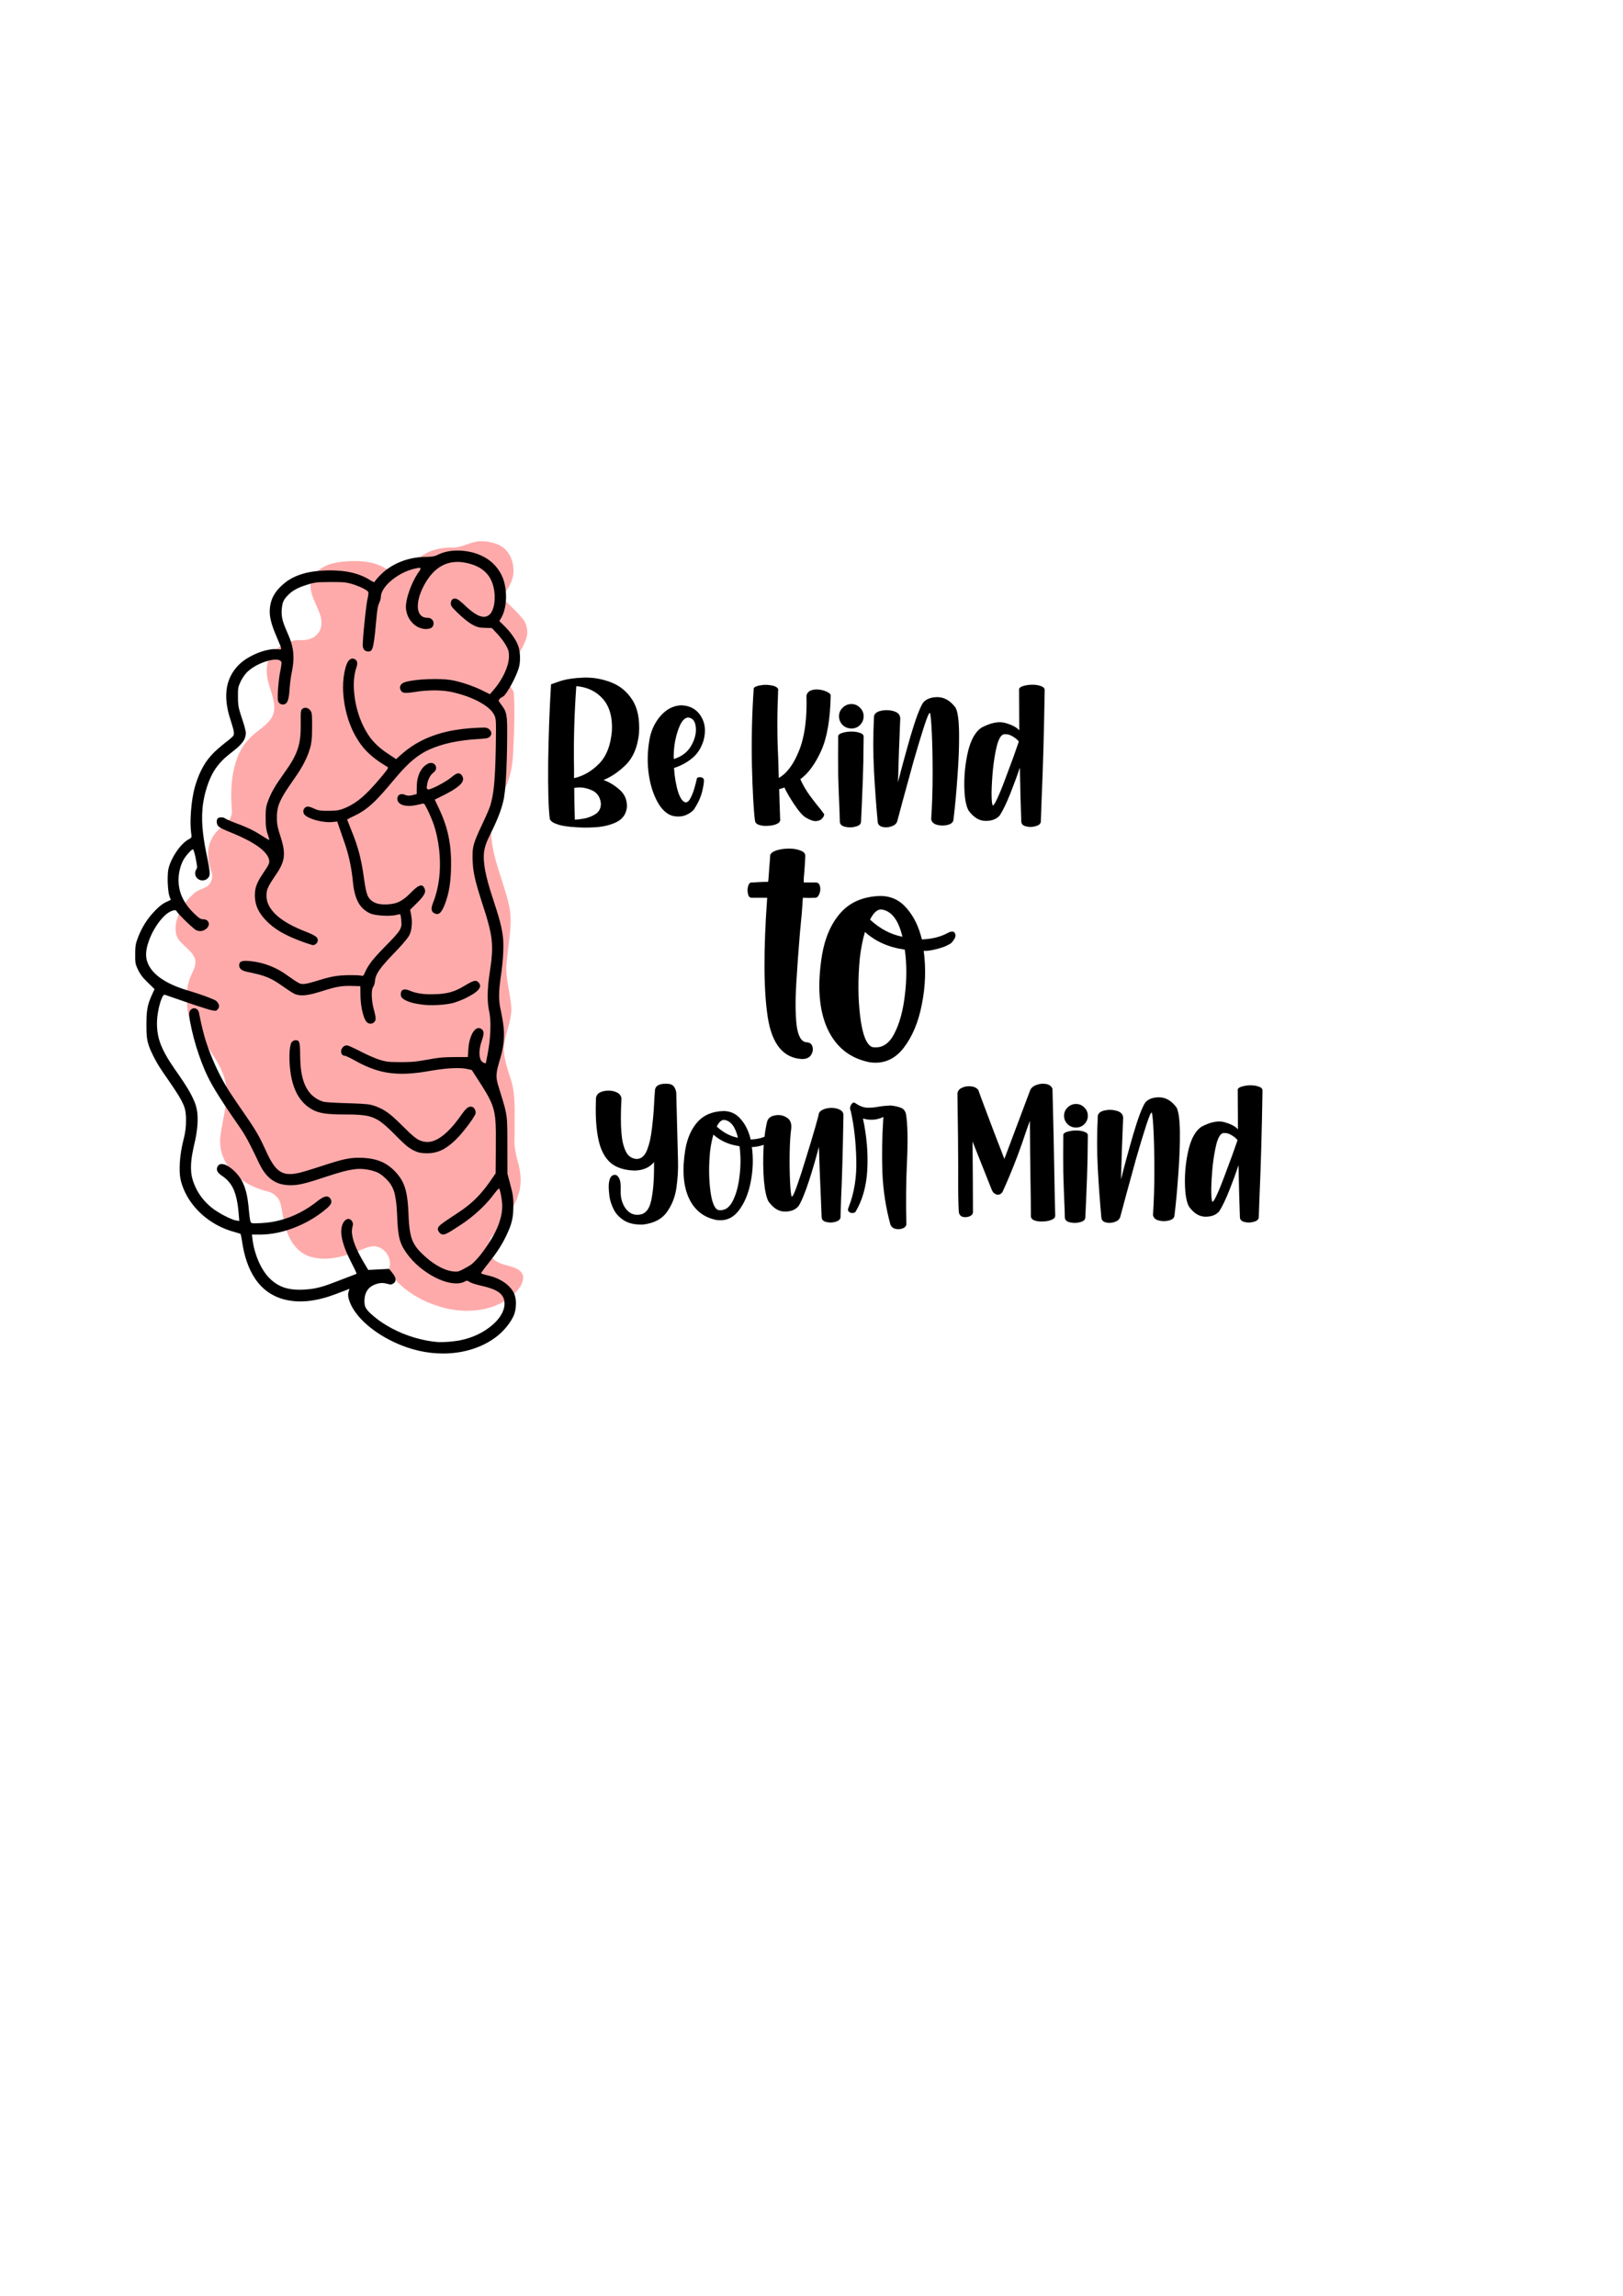 <?xml version="1.0" encoding="UTF-8" standalone="no"?>
<!-- Created with Inkscape (http://www.inkscape.org/) -->

<svg
   width="210mm"
   height="297mm"
   viewBox="0 0 210 297"
   version="1.1"
   id="svg5"
   inkscape:version="1.1.2 (b8e25be8, 2022-02-05)"
   sodipodi:docname="be kind to your mind.svg"
   xmlns:inkscape="http://www.inkscape.org/namespaces/inkscape"
   xmlns:sodipodi="http://sodipodi.sourceforge.net/DTD/sodipodi-0.dtd"
   xmlns="http://www.w3.org/2000/svg"
   xmlns:svg="http://www.w3.org/2000/svg">
  <sodipodi:namedview
     id="namedview7"
     pagecolor="#ffffff"
     bordercolor="#666666"
     borderopacity="1.0"
     inkscape:pageshadow="2"
     inkscape:pageopacity="0.0"
     inkscape:pagecheckerboard="0"
     inkscape:document-units="mm"
     showgrid="false"
     inkscape:zoom="0.51758558"
     inkscape:cx="451.13313"
     inkscape:cy="627.91549"
     inkscape:window-width="1410"
     inkscape:window-height="748"
     inkscape:window-x="0"
     inkscape:window-y="25"
     inkscape:window-maximized="0"
     inkscape:current-layer="layer1" />
  <defs
     id="defs2" />
  <g
     inkscape:label="Layer 1"
     inkscape:groupmode="layer"
     id="layer1">
    <path
       id="path1213"
       style="fill:#ffaaaa;stroke-width:0.112"
       d="m 61.941,70.021 c -1.255,0.136 -2.38,0.95 -3.678,0.805 -0.771,0.018 -1.45,0.115 -2.226,0.366 -1.24,0.371 -2.228,1.261 -3.012,2.259 -0.677,0.846 -1.933,0.764 -2.801,0.283 -0.716,-0.45 -1.494,-0.808 -2.331,-0.966 -0.432,-0.091 -0.997,-0.16 -1.461,-0.177 -1.205,-0.026 -2.414,0.025 -3.592,0.352 -1.179,0.355 -2.418,1.176 -2.653,2.466 -0.135,1.189 0.477,2.214 0.891,3.275 0.488,0.968 0.818,2.248 0.11,3.197 -0.596,0.84 -1.722,1.024 -2.679,0.91 -1.287,0.14 -2.527,0.807 -3.354,1.798 -0.895,1.254 -0.731,2.926 -0.25,4.307 0.349,1.187 0.931,2.59 0.319,3.813 -0.66,1.224 -2.018,1.797 -2.923,2.804 -0.994,0.977 -1.617,2.265 -1.938,3.609 -0.518,1.914 -0.508,3.88 -0.351,5.842 -0.026,0.948 -0.698,1.748 -1.504,2.178 -0.594,0.458 -1.048,1.118 -1.293,1.762 -0.509,1.236 -0.291,2.616 0.125,3.843 0.298,0.7 0.031,1.551 -0.61,1.957 -0.498,0.311 -1.108,0.413 -1.556,0.818 -1.097,0.883 -1.896,2.135 -2.302,3.479 -0.265,0.959 -0.262,2.135 0.513,2.867 0.642,0.722 1.573,1.278 1.865,2.247 0.209,1.043 -0.599,1.903 -0.823,2.871 -0.341,1.066 -0.252,2.202 -0.202,3.302 0.063,0.91 0.438,1.751 0.907,2.519 1.323,2.372 3.359,4.399 4.028,7.098 0.538,2.444 -0.423,4.854 -0.661,7.269 -0.121,1.32 0.257,2.661 1.048,3.725 1.189,1.709 3.154,2.786 5.114,3.24 0.816,0.22 1.53,0.865 1.667,1.724 0.295,1.196 0.366,2.449 0.847,3.598 0.529,1.447 1.624,2.813 3.188,3.168 2.056,0.554 4.194,-0.098 6.092,-0.84 0.858,-0.339 1.862,-0.855 2.76,-0.348 0.961,0.474 1.501,1.692 1.125,2.706 0.172,0.75 0.769,1.312 1.26,1.871 1.69,1.642 3.894,2.695 6.166,3.252 3.041,0.687 6.516,0.264 8.828,-1.932 0.584,-0.596 1.163,-1.382 1.097,-2.255 -0.234,-0.919 -1.289,-1.159 -2.083,-1.383 -0.957,-0.218 -2.054,-0.68 -2.33,-1.723 -0.265,-0.812 0.035,-1.699 0.612,-2.298 1.183,-1.639 2.57,-3.187 3.191,-5.159 0.461,-1.371 0.32,-2.854 -0.077,-4.221 -0.288,-1.077 -0.534,-2.188 -0.416,-3.309 -0.059,-2.249 0.175,-4.536 -0.314,-6.752 -0.492,-1.788 -1.364,-3.606 -0.973,-5.504 0.304,-1.637 1.078,-3.236 0.807,-4.936 -0.214,-1.845 -0.793,-3.681 -0.522,-5.554 0.203,-2.489 0.86,-5.029 0.186,-7.503 -0.759,-3.159 -2.288,-6.221 -2.228,-9.549 0.077,-2.133 1.342,-3.938 2.094,-5.866 0.572,-1.439 0.744,-2.99 0.778,-4.527 0.128,-2.414 0.222,-4.844 0.058,-7.255 -0.321,-0.756 -1.089,-1.367 -0.997,-2.265 -0.044,-0.979 0.669,-1.775 1.401,-2.322 0.505,-0.73 0.923,-1.533 1.222,-2.368 0.281,-0.928 0.086,-1.992 -0.605,-2.694 -0.771,-0.972 -1.748,-1.751 -2.591,-2.656 0.756,-0.94 1.485,-1.959 1.532,-3.217 0.063,-1.28 -0.44,-2.657 -1.568,-3.351 -0.878,-0.51 -1.918,-0.693 -2.925,-0.648 z"
       inkscape:export-filename="/Users/ksergi/Desktop/be kind to your mind.png"
       inkscape:export-xdpi="300"
       inkscape:export-ydpi="300" />
    <path
       style="fill:#000000;stroke-width:0.112"
       d="m 55.804,175.015 c -2.137,-0.235 -4.205,-0.97 -6.065,-2.037 -1.251,-0.73 -2.428,-1.617 -3.371,-2.724 -0.556,-0.679 -1.05,-1.442 -1.263,-2.302 -0.08,-0.331 -0.091,-0.69 0.052,-1.006 0.041,-0.099 0.09,-0.269 -0.073,-0.159 -1.04,0.388 -2.066,0.825 -3.14,1.116 -1.522,0.43 -3.141,0.612 -4.705,0.307 -1.303,-0.242 -2.54,-0.873 -3.458,-1.836 -1.149,-1.189 -1.81,-2.762 -2.188,-4.351 -0.199,-0.776 -0.268,-1.578 -0.443,-2.359 -0.141,-0.124 -0.374,-0.137 -0.552,-0.209 -1.009,-0.263 -1.99,-0.647 -2.885,-1.185 -1.89,-1.121 -3.443,-2.874 -4.149,-4.972 -0.204,-0.567 -0.302,-1.166 -0.315,-1.768 -0.04,-1.44 0.182,-2.875 0.538,-4.267 0.182,-0.74 0.294,-1.499 0.283,-2.262 0.011,-0.69 -0.036,-1.398 -0.314,-2.039 -0.383,-0.902 -0.948,-1.71 -1.486,-2.524 -0.7,-1.056 -1.479,-2.063 -2.089,-3.177 -0.438,-0.801 -0.853,-1.629 -1.078,-2.518 -0.18,-0.805 -0.151,-1.637 -0.155,-2.456 0.005,-0.946 0.053,-1.913 0.39,-2.808 0.187,-0.521 0.433,-1.019 0.658,-1.524 -0.481,-0.477 -0.984,-0.933 -1.438,-1.437 -0.433,-0.481 -0.739,-1.064 -0.957,-1.67 -0.15,-0.502 -0.097,-1.034 -0.106,-1.55 -3.13e-4,-0.555 0.025,-1.123 0.225,-1.647 0.441,-1.293 1.12,-2.511 2.042,-3.522 0.536,-0.579 1.106,-1.17 1.844,-1.486 0.164,-0.077 0.327,-0.154 0.491,-0.231 -0.116,-0.314 -0.248,-0.625 -0.285,-0.962 -0.119,-0.849 -0.149,-1.712 -0.087,-2.567 0.066,-0.78 0.395,-1.511 0.773,-2.187 0.436,-0.742 0.964,-1.454 1.666,-1.964 0.18,-0.144 0.42,-0.203 0.575,-0.377 0.104,-0.217 -0.009,-0.462 -0.017,-0.689 -0.127,-1.196 -0.06,-2.403 0.072,-3.595 0.121,-1.038 0.317,-2.073 0.675,-3.058 0.39,-1.143 0.946,-2.243 1.745,-3.156 0.63,-0.737 1.388,-1.349 2.15,-1.942 0.269,-0.226 0.559,-0.434 0.798,-0.693 0.19,-0.275 0.08,-0.626 0.016,-0.924 -0.218,-0.849 -0.554,-1.665 -0.718,-2.529 -0.266,-1.275 -0.291,-2.642 0.19,-3.87 0.449,-1.159 1.315,-2.138 2.383,-2.767 0.922,-0.553 1.941,-0.962 3.007,-1.123 0.38,-0.058 0.767,-0.051 1.147,0.007 0.29,0.049 0.164,-0.307 0.098,-0.457 -0.465,-1.171 -1.052,-2.309 -1.296,-3.555 -0.186,-0.928 -0.076,-1.917 0.322,-2.777 0.349,-0.714 0.909,-1.303 1.515,-1.806 1.069,-0.868 2.417,-1.306 3.765,-1.491 1.189,-0.158 2.397,-0.186 3.592,-0.072 1.296,0.129 2.592,0.477 3.698,1.184 0.178,0.097 0.349,0.22 0.543,0.279 0.357,-0.528 0.817,-0.98 1.294,-1.4 1.466,-1.212 3.366,-1.849 5.26,-1.874 0.572,-0.019 1.183,0.007 1.696,-0.291 1.05,-0.513 2.258,-0.614 3.407,-0.486 1.42,0.164 2.839,0.718 3.848,1.757 0.699,0.712 1.191,1.625 1.388,2.604 0.231,1.112 0.224,2.283 -0.078,3.381 -0.116,0.438 -0.32,0.845 -0.567,1.222 -0.049,0.062 -0.086,0.123 0.002,0.168 0.499,0.487 1.009,0.968 1.429,1.528 0.433,0.575 0.847,1.19 1.035,1.893 0.174,0.745 0.198,1.528 0.064,2.281 -0.16,0.714 -0.484,1.377 -0.804,2.031 -0.327,0.625 -0.661,1.257 -1.111,1.803 -0.111,0.173 -0.316,0.213 -0.47,0.33 -0.138,0.114 -0.376,0.284 -0.245,0.486 0.269,0.426 0.639,0.794 0.812,1.276 0.23,0.635 0.22,1.323 0.24,1.989 0.01,1.855 -0.024,3.709 -0.099,5.562 -0.06,1.221 -0.117,2.446 -0.315,3.654 -0.259,1.342 -0.783,2.616 -1.36,3.849 -0.46,0.981 -1.036,1.942 -1.203,3.029 -0.114,0.822 -0.016,1.658 0.125,2.471 0.424,2.256 1.315,4.384 1.91,6.595 0.26,0.987 0.451,2.001 0.447,3.025 0.014,1.51 -0.153,3.014 -0.384,4.504 -0.17,1.301 -0.276,2.646 0.042,3.934 0.156,0.785 0.31,1.573 0.39,2.37 0.127,1.377 -0.086,2.767 -0.5,4.08 -0.196,0.709 -0.442,1.424 -0.433,2.169 0.023,0.714 0.302,1.385 0.497,2.063 0.362,1.2 0.791,2.399 0.859,3.662 0.069,1.177 0.038,2.356 0.049,3.535 0.003,1.103 0.005,2.206 0.008,3.309 0.209,0.807 0.441,1.609 0.623,2.423 0.177,0.808 0.153,1.642 0.124,2.463 -0.032,0.795 -0.217,1.58 -0.528,2.312 -0.487,1.189 -1.122,2.315 -1.883,3.349 -0.547,0.771 -1.177,1.479 -1.712,2.257 -0.093,0.179 0.264,0.176 0.379,0.243 0.522,0.137 1.056,0.245 1.553,0.462 0.923,0.383 1.802,1.004 2.268,1.91 0.288,0.59 0.314,1.271 0.249,1.915 -0.058,0.583 -0.267,1.143 -0.58,1.637 -0.63,1.014 -1.485,1.889 -2.492,2.531 -1.868,1.221 -4.121,1.769 -6.339,1.765 -0.505,-3e-5 -1.012,-0.028 -1.513,-0.081 z m 3.698,-1.619 c 1.555,-0.3 3.051,-0.978 4.249,-2.021 0.661,-0.589 1.256,-1.316 1.469,-2.193 0.136,-0.577 0.069,-1.246 -0.343,-1.7 -0.463,-0.509 -1.138,-0.745 -1.778,-0.941 -0.758,-0.221 -1.555,-0.327 -2.278,-0.66 -0.167,-0.111 -0.367,-0.283 -0.574,-0.148 -0.433,0.248 -0.943,0.324 -1.436,0.29 -1.072,-0.078 -2.086,-0.51 -3.009,-1.039 -1.416,-0.834 -2.68,-1.972 -3.535,-3.385 -0.397,-0.635 -0.619,-1.363 -0.714,-2.102 -0.23,-1.655 -0.098,-3.349 -0.467,-4.987 -0.149,-0.676 -0.466,-1.32 -0.952,-1.818 -0.463,-0.477 -0.978,-0.944 -1.626,-1.145 -0.846,-0.275 -1.749,-0.406 -2.635,-0.286 -1.177,0.153 -2.31,0.527 -3.437,0.887 -1.166,0.379 -2.326,0.792 -3.528,1.047 -0.835,0.169 -1.712,0.19 -2.543,-0.014 -0.853,-0.21 -1.591,-0.763 -2.108,-1.464 -0.57,-0.743 -0.902,-1.626 -1.32,-2.456 -0.586,-1.213 -1.196,-2.422 -1.978,-3.522 -1.203,-1.753 -2.43,-3.494 -3.486,-5.341 -0.719,-1.252 -1.281,-2.587 -1.743,-3.953 -0.5,-1.424 -0.877,-2.89 -1.155,-4.373 -0.051,-0.351 -0.141,-0.709 -0.087,-1.065 0.051,-0.344 0.394,-0.636 0.748,-0.56 0.308,0.055 0.492,0.363 0.527,0.654 0.273,1.355 0.563,2.712 1.016,4.02 0.63,1.829 1.433,3.6 2.399,5.276 0.521,0.885 1.112,1.727 1.686,2.578 1.073,1.576 2.226,3.114 3.048,4.844 0.521,1.048 0.92,2.176 1.655,3.102 0.378,0.483 0.92,0.862 1.539,0.936 0.786,0.097 1.569,-0.105 2.317,-0.325 1.391,-0.402 2.754,-0.893 4.144,-1.296 0.947,-0.277 1.927,-0.486 2.919,-0.461 1.146,0.007 2.33,0.168 3.338,0.748 0.799,0.458 1.472,1.124 1.989,1.883 0.633,0.946 0.84,2.093 0.948,3.206 0.145,1.418 0.059,2.865 0.407,4.258 0.179,0.74 0.577,1.414 1.1,1.963 0.879,0.926 1.893,1.75 3.063,2.277 0.569,0.253 1.19,0.416 1.817,0.39 0.397,-0.058 0.735,-0.293 1.085,-0.474 0.344,-0.193 0.705,-0.369 0.988,-0.651 0.735,-0.694 1.336,-1.515 1.898,-2.352 0.642,-0.981 1.234,-2.013 1.565,-3.145 0.252,-0.792 0.361,-1.635 0.261,-2.462 -0.066,-0.535 -0.16,-1.07 -0.31,-1.588 -0.088,-0.201 -0.278,0.145 -0.373,0.212 -0.358,0.421 -0.664,0.883 -1.037,1.291 -1.148,1.307 -2.499,2.43 -3.969,3.357 -0.52,0.328 -1.025,0.689 -1.588,0.942 -0.21,0.099 -0.474,0.113 -0.661,-0.042 -0.235,-0.171 -0.444,-0.495 -0.31,-0.789 0.177,-0.306 0.491,-0.496 0.766,-0.705 1.062,-0.751 2.2,-1.396 3.204,-2.229 1.045,-0.842 1.922,-1.872 2.693,-2.965 0.261,-0.368 0.514,-0.741 0.771,-1.111 0.01,-1.769 0.035,-3.537 0.028,-5.306 -0.017,-1.224 -0.051,-2.484 -0.51,-3.636 -0.43,-1.084 -1.09,-2.055 -1.71,-3.036 -0.299,-0.464 -0.599,-0.927 -0.899,-1.39 -0.466,-0.1 -0.929,-0.224 -1.409,-0.233 -1.281,-0.05 -2.56,0.108 -3.822,0.319 -1.921,0.349 -3.905,0.579 -5.844,0.231 -1.467,-0.254 -2.848,-0.859 -4.134,-1.594 -0.389,-0.203 -0.774,-0.425 -1.191,-0.564 -0.214,0.013 -0.422,-0.129 -0.471,-0.341 -0.151,-0.446 0.199,-0.97 0.668,-1.002 0.238,0.015 0.452,0.142 0.672,0.227 0.798,0.351 1.551,0.796 2.353,1.139 0.886,0.392 1.815,0.755 2.795,0.782 0.838,0.025 1.677,0.03 2.515,-0.012 1.421,-0.071 2.795,-0.497 4.215,-0.58 0.981,-0.06 1.965,-0.036 2.947,-0.047 0.064,-0.008 0.157,0.015 0.203,-0.012 0.053,-0.779 0.056,-1.571 0.288,-2.325 0.143,-0.46 0.331,-0.942 0.713,-1.258 0.21,-0.185 0.543,-0.207 0.761,-0.023 0.24,0.152 0.301,0.459 0.252,0.722 -0.081,0.539 -0.339,1.032 -0.428,1.571 -0.099,0.539 -0.15,1.118 0.056,1.639 0.087,0.232 0.287,0.403 0.523,0.468 0.248,0.143 0.171,-0.267 0.241,-0.4 0.197,-0.973 0.376,-1.952 0.451,-2.944 0.08,-1.063 0.115,-2.141 -0.068,-3.195 -0.292,-1.232 -0.256,-2.513 -0.142,-3.765 0.111,-1.179 0.358,-2.342 0.442,-3.524 0.095,-1.097 0.032,-2.208 -0.205,-3.285 -0.386,-1.786 -1.042,-3.496 -1.551,-5.248 -0.347,-1.163 -0.65,-2.35 -0.703,-3.568 -0.047,-0.836 -0.071,-1.696 0.187,-2.504 0.342,-1.089 0.888,-2.096 1.353,-3.135 0.254,-0.574 0.53,-1.141 0.727,-1.737 0.435,-1.439 0.533,-2.949 0.617,-4.442 0.089,-1.903 0.118,-3.808 0.123,-5.712 -0.015,-0.541 0.026,-1.117 -0.241,-1.609 -0.354,-0.644 -0.966,-1.092 -1.58,-1.469 -1.23,-0.728 -2.604,-1.18 -3.995,-1.486 -1.122,-0.217 -2.274,-0.223 -3.41,-0.142 -0.813,0.049 -1.61,0.255 -2.425,0.274 -0.233,0.005 -0.502,-0.047 -0.625,-0.268 -0.183,-0.247 -0.194,-0.62 0.033,-0.844 0.252,-0.271 0.641,-0.325 0.983,-0.407 1.114,-0.211 2.251,-0.268 3.383,-0.275 0.945,0.004 1.9,0.045 2.817,0.292 1.273,0.316 2.508,0.78 3.675,1.379 0.199,0.098 0.398,0.197 0.597,0.295 0.465,-0.528 0.931,-1.058 1.302,-1.659 0.539,-0.86 0.992,-1.802 1.139,-2.815 0.055,-0.502 0.056,-1.037 -0.18,-1.497 -0.305,-0.659 -0.76,-1.235 -1.24,-1.774 -0.256,-0.272 -0.513,-0.543 -0.769,-0.815 -0.512,-0.022 -1.026,-0.011 -1.535,-0.07 -0.472,-0.07 -0.898,-0.31 -1.294,-0.563 -0.794,-0.546 -1.501,-1.207 -2.163,-1.904 -0.178,-0.193 -0.355,-0.432 -0.313,-0.71 0.015,-0.22 0.11,-0.461 0.338,-0.537 0.289,-0.118 0.574,0.085 0.797,0.25 0.536,0.421 0.99,0.938 1.538,1.346 0.454,0.34 0.955,0.688 1.538,0.732 0.442,0.034 0.862,-0.24 1.062,-0.626 0.354,-0.652 0.42,-1.418 0.397,-2.148 -0.046,-1.02 -0.337,-2.077 -1.04,-2.844 -0.702,-0.781 -1.724,-1.18 -2.734,-1.376 -1.001,-0.205 -2.082,-0.126 -2.994,0.36 -1.043,0.543 -1.798,1.502 -2.346,2.521 -0.444,0.834 -0.805,1.745 -0.829,2.701 -0.007,0.489 0.111,1.047 0.536,1.344 0.239,0.174 0.542,0.201 0.828,0.205 0.337,0.022 0.65,0.291 0.667,0.639 0.039,0.287 -0.102,0.604 -0.386,0.706 -0.437,0.161 -0.931,0.115 -1.363,-0.039 -1.161,-0.436 -1.9,-1.704 -1.816,-2.925 0.073,-0.895 0.369,-1.756 0.709,-2.581 0.282,-0.67 0.63,-1.313 1.056,-1.901 0.138,-0.134 0.188,-0.444 -0.096,-0.368 -1.254,0.184 -2.44,0.739 -3.429,1.526 -0.575,0.47 -1.122,1.024 -1.392,1.729 -0.095,0.224 -0.086,0.468 -0.117,0.704 -0.043,0.278 -0.173,0.529 -0.276,0.787 -0.209,0.701 -0.236,1.439 -0.311,2.163 -0.101,1.017 -0.173,2.039 -0.36,3.045 -0.067,0.275 -0.112,0.595 -0.341,0.788 -0.203,0.13 -0.48,0.094 -0.687,-0.007 -0.32,-0.179 -0.366,-0.584 -0.347,-0.915 0.06,-1.271 0.198,-2.537 0.336,-3.802 0.093,-0.781 0.174,-1.565 0.348,-2.333 0.024,-0.2 0.099,-0.427 -0.006,-0.615 -0.282,-0.279 -0.659,-0.432 -1.013,-0.598 -0.791,-0.335 -1.628,-0.606 -2.494,-0.623 -0.874,-0.026 -1.75,-0.018 -2.624,0.006 -0.57,0.01 -1.133,0.124 -1.673,0.303 -0.897,0.272 -1.801,0.634 -2.478,1.304 -0.38,0.351 -0.704,0.79 -0.799,1.308 -0.141,0.731 -0.134,1.5 0.101,2.212 0.323,1.056 0.909,2.015 1.157,3.096 0.283,1.114 0.196,2.282 -0.028,3.397 -0.189,0.855 -0.258,1.73 -0.325,2.601 -0.052,0.437 -0.077,0.897 -0.291,1.291 -0.165,0.31 -0.597,0.413 -0.887,0.219 -0.224,-0.128 -0.332,-0.388 -0.321,-0.638 -0.019,-0.884 0.069,-1.768 0.173,-2.645 0.067,-0.656 0.256,-1.293 0.313,-1.95 0.032,-0.244 -0.193,-0.416 -0.412,-0.451 -0.535,-0.095 -1.078,0.046 -1.59,0.198 -0.874,0.286 -1.72,0.713 -2.399,1.341 -0.497,0.501 -0.861,1.125 -1.109,1.783 -0.172,0.503 -0.116,1.044 -0.125,1.567 -0.004,0.583 0.038,1.172 0.216,1.731 0.244,0.849 0.576,1.673 0.764,2.538 0.125,0.562 -0.089,1.151 -0.453,1.58 -0.541,0.671 -1.268,1.147 -1.923,1.696 -0.879,0.732 -1.62,1.64 -2.099,2.682 -0.491,1.07 -0.822,2.214 -1.003,3.377 -0.317,2.065 -0.057,4.167 0.342,6.201 0.17,0.88 0.381,1.755 0.483,2.647 0.031,0.303 0.036,0.658 -0.207,0.883 -0.326,0.38 -0.947,0.408 -1.325,0.092 -0.366,-0.275 -0.431,-0.83 -0.193,-1.207 0.176,-0.195 0.088,-0.474 0.064,-0.707 -0.107,-0.59 -0.199,-1.189 -0.401,-1.756 -0.062,-0.278 -0.305,-0.009 -0.415,0.091 -0.374,0.376 -0.728,0.787 -0.97,1.262 -0.696,1.446 -0.776,3.201 -0.11,4.673 0.465,1.044 1.246,1.914 2.115,2.642 0.19,0.165 0.434,0.268 0.688,0.249 0.314,0.004 0.639,0.235 0.657,0.565 0.025,0.393 -0.305,0.7 -0.635,0.853 -0.408,0.195 -0.923,0.12 -1.254,-0.188 -0.681,-0.564 -1.316,-1.184 -1.921,-1.829 -0.152,-0.158 -0.281,-0.336 -0.41,-0.512 -0.164,-0.147 -0.397,-0.013 -0.577,0.029 -0.619,0.247 -1.092,0.746 -1.506,1.252 -0.727,0.925 -1.286,1.987 -1.615,3.117 -0.199,0.702 -0.295,1.465 -0.057,2.17 0.306,0.961 1.056,1.702 1.874,2.254 1.166,0.784 2.507,1.253 3.848,1.638 0.984,0.311 1.969,0.631 2.915,1.047 0.235,0.089 0.433,0.257 0.55,0.48 0.113,0.191 0.174,0.444 0.027,0.635 -0.093,0.176 -0.249,0.354 -0.47,0.318 -0.419,-0.019 -0.813,-0.181 -1.213,-0.293 -1.764,-0.549 -3.5,-1.18 -5.249,-1.773 -0.218,0.004 -0.295,0.268 -0.384,0.432 -0.317,0.755 -0.476,1.568 -0.579,2.377 -0.145,1.271 -0.001,2.585 0.495,3.769 0.596,1.436 1.514,2.704 2.399,3.972 0.715,1.049 1.422,2.117 1.908,3.295 0.261,0.621 0.39,1.29 0.403,1.963 0.038,1.325 -0.203,2.64 -0.519,3.922 -0.24,1.117 -0.426,2.271 -0.291,3.415 0.103,0.741 0.372,1.453 0.718,2.113 0.552,1.024 1.354,1.912 2.308,2.578 0.734,0.493 1.514,0.927 2.341,1.243 0.268,0.11 0.556,0.141 0.839,0.189 -0.112,-1.289 -0.181,-2.603 -0.633,-3.828 -0.276,-0.761 -0.782,-1.435 -1.444,-1.903 -0.312,-0.227 -0.697,-0.442 -0.81,-0.839 -0.071,-0.341 0.15,-0.763 0.522,-0.796 0.44,-0.035 0.839,0.212 1.186,0.456 0.812,0.601 1.466,1.425 1.816,2.377 0.423,1.11 0.53,2.303 0.636,3.477 0.047,0.385 0.08,0.775 0.179,1.15 0.074,0.222 0.342,0.204 0.531,0.208 1.032,-0.013 2.069,-0.098 3.073,-0.348 1.898,-0.453 3.663,-1.386 5.174,-2.613 0.315,-0.229 0.651,-0.489 1.053,-0.518 0.34,-0.014 0.594,0.319 0.631,0.631 0.011,0.36 -0.281,0.624 -0.52,0.852 -1.538,1.334 -3.369,2.323 -5.315,2.918 -1.19,0.362 -2.435,0.559 -3.68,0.533 -0.255,0 -0.51,0 -0.765,0 0.076,0.689 0.164,1.378 0.359,2.046 0.331,1.169 0.828,2.313 1.602,3.259 0.657,0.78 1.534,1.397 2.533,1.642 1.023,0.257 2.093,0.217 3.132,0.095 1.545,-0.196 2.973,-0.856 4.42,-1.394 0.499,-0.196 1.01,-0.365 1.499,-0.583 -0.088,-0.294 -0.246,-0.564 -0.375,-0.843 -0.458,-0.899 -0.928,-1.798 -1.25,-2.758 -0.252,-0.765 -0.46,-1.585 -0.317,-2.393 0.081,-0.4 0.26,-0.831 0.636,-1.035 0.242,-0.138 0.552,-0.023 0.691,0.205 0.14,0.171 0.172,0.401 0.115,0.61 -0.09,0.328 -0.137,0.67 -0.096,1.01 0.101,0.916 0.484,1.771 0.89,2.588 0.367,0.728 0.799,1.421 1.211,2.125 0.899,-0.045 1.797,-0.091 2.696,-0.137 0.26,0.334 0.57,0.638 0.751,1.026 0.122,0.248 0.135,0.586 -0.093,0.78 -0.17,0.157 -0.408,0.265 -0.641,0.19 -0.39,-0.116 -0.799,-0.215 -1.208,-0.147 -0.659,0.107 -1.338,0.416 -1.683,1.015 -0.294,0.511 -0.353,1.127 -0.29,1.704 0.063,0.53 0.464,0.927 0.839,1.268 1.615,1.457 3.602,2.465 5.681,3.076 0.975,0.28 1.976,0.482 2.988,0.559 0.883,0.022 1.767,-0.054 2.639,-0.19 0.059,-0.01 0.119,-0.02 0.177,-0.032 z M 53.914,149.001 c -0.539,-0.214 -1.039,-0.522 -1.468,-0.912 -1.076,-0.949 -1.993,-2.076 -3.149,-2.935 -0.591,-0.441 -1.29,-0.73 -2.02,-0.84 -1.39,-0.214 -2.802,-0.094 -4.201,-0.173 -0.921,-0.048 -1.877,-0.146 -2.693,-0.615 -0.985,-0.531 -1.726,-1.438 -2.165,-2.458 -0.56,-1.292 -0.734,-2.715 -0.766,-4.111 -0.002,-0.631 0.003,-1.274 0.173,-1.886 0.047,-0.2 0.184,-0.373 0.379,-0.445 0.218,-0.103 0.556,-0.101 0.673,0.146 0.146,0.348 0.128,0.737 0.151,1.107 0.016,0.924 0.012,1.852 0.16,2.767 0.159,1.018 0.479,2.06 1.186,2.837 0.457,0.504 1.065,0.862 1.715,1.055 0.707,0.094 1.422,0.112 2.134,0.148 1.163,0.054 2.33,0.046 3.489,0.163 0.69,0.076 1.35,0.328 1.961,0.648 0.97,0.535 1.762,1.325 2.547,2.094 0.596,0.584 1.172,1.198 1.853,1.686 0.475,0.345 1.078,0.493 1.66,0.446 0.802,-0.094 1.496,-0.572 2.093,-1.086 0.856,-0.75 1.549,-1.662 2.199,-2.59 0.237,-0.303 0.458,-0.65 0.812,-0.827 0.236,-0.099 0.557,-0.072 0.711,0.156 0.188,0.243 0.278,0.603 0.101,0.878 -0.38,0.676 -0.86,1.29 -1.337,1.9 -0.724,0.907 -1.534,1.772 -2.526,2.39 -0.718,0.449 -1.568,0.677 -2.415,0.65 -0.424,-0.011 -0.861,-0.035 -1.259,-0.193 z m -6.517,-16.838 c -0.296,-0.418 -0.42,-0.928 -0.537,-1.42 -0.171,-0.766 -0.228,-1.553 -0.225,-2.336 -0.003,-0.275 -0.007,-0.551 -0.01,-0.826 -0.929,-0.022 -1.866,-0.103 -2.787,0.065 -1.119,0.186 -2.178,0.612 -3.272,0.896 -0.714,0.173 -1.474,0.328 -2.2,0.126 -0.396,-0.118 -0.727,-0.379 -1.074,-0.593 -0.809,-0.541 -1.58,-1.153 -2.476,-1.547 -0.945,-0.43 -1.972,-0.621 -2.981,-0.836 -0.339,-0.09 -0.739,-0.237 -0.86,-0.602 -0.07,-0.258 -0.016,-0.616 0.271,-0.715 0.389,-0.129 0.808,-0.06 1.207,-0.032 1.711,0.178 3.366,0.832 4.746,1.857 0.497,0.338 0.973,0.712 1.508,0.991 0.418,0.21 0.892,0.068 1.321,-0.027 0.866,-0.21 1.7,-0.534 2.571,-0.727 1.025,-0.253 2.086,-0.307 3.138,-0.283 0.378,0.016 0.764,0.001 1.134,0.09 0.218,-0.015 0.264,-0.287 0.353,-0.444 0.467,-1.095 1.293,-1.978 2.099,-2.832 0.714,-0.757 1.481,-1.467 2.139,-2.275 0.281,-0.346 0.507,-0.767 0.485,-1.226 -0.013,-0.39 -0.055,-0.781 -0.134,-1.163 -0.152,-0.071 -0.367,0.035 -0.54,0.059 -0.622,0.141 -1.268,0.117 -1.901,0.08 -0.498,-0.045 -1.01,-0.086 -1.476,-0.281 -0.694,-0.307 -1.273,-0.86 -1.603,-1.544 -0.468,-0.943 -0.585,-2.004 -0.682,-3.038 -0.193,-1.657 -0.563,-3.296 -1.136,-4.863 -0.282,-0.813 -0.563,-1.626 -0.842,-2.44 -0.468,0.052 -0.939,0.12 -1.411,0.069 -0.811,-0.074 -1.624,-0.257 -2.356,-0.621 -0.27,-0.143 -0.577,-0.338 -0.611,-0.671 -0.058,-0.333 0.194,-0.69 0.541,-0.706 0.356,-0.005 0.67,0.197 0.993,0.323 0.448,0.211 0.952,0.222 1.438,0.219 0.693,-0.008 1.41,0.031 2.068,-0.226 1.094,-0.383 2.065,-1.05 2.906,-1.84 0.984,-0.922 1.853,-1.957 2.698,-3.005 0.11,-0.161 0.271,-0.312 0.301,-0.512 -0.091,-0.172 -0.326,-0.22 -0.475,-0.341 -1.153,-0.707 -2.236,-1.568 -3.037,-2.668 -0.622,-0.853 -1.11,-1.8 -1.476,-2.789 -0.525,-1.465 -0.811,-3.018 -0.826,-4.574 -0.002,-0.888 0.103,-1.779 0.34,-2.635 0.118,-0.37 0.254,-0.776 0.583,-1.011 0.326,-0.224 0.852,-0.005 0.899,0.395 0.069,0.439 -0.187,0.835 -0.259,1.256 -0.25,1.158 -0.195,2.361 -0.018,3.526 0.253,1.599 0.801,3.159 1.673,4.527 0.655,1.027 1.579,1.855 2.596,2.512 0.35,0.234 0.7,0.467 1.05,0.701 0.616,-0.554 1.229,-1.114 1.92,-1.575 1.672,-1.153 3.629,-1.838 5.622,-2.174 1.259,-0.215 2.536,-0.31 3.812,-0.334 0.239,-0.005 0.493,0.036 0.672,0.208 0.239,0.171 0.39,0.509 0.237,0.784 -0.118,0.253 -0.389,0.379 -0.655,0.407 -0.732,0.102 -1.475,0.098 -2.209,0.185 -1.717,0.182 -3.436,0.526 -5.022,1.226 -1.186,0.514 -2.219,1.323 -3.12,2.24 -1.1,1.104 -2.031,2.359 -3.082,3.508 -0.89,0.987 -1.85,1.945 -3.032,2.58 -0.475,0.268 -0.986,0.467 -1.455,0.744 0.005,0.173 0.129,0.367 0.185,0.547 0.428,1.072 0.876,2.139 1.194,3.25 0.386,1.287 0.618,2.614 0.795,3.944 0.112,0.693 0.189,1.402 0.435,2.064 0.242,0.641 0.895,1.042 1.55,1.144 0.586,0.088 1.188,0.064 1.77,-0.043 0.717,-0.132 1.348,-0.54 1.877,-1.027 0.483,-0.423 0.883,-0.956 1.457,-1.265 0.183,-0.104 0.445,-0.111 0.581,0.073 0.195,0.241 0.294,0.584 0.159,0.876 -0.212,0.481 -0.603,0.85 -0.962,1.222 -0.304,0.301 -0.609,0.601 -0.913,0.901 0.115,0.585 0.252,1.173 0.223,1.774 -0.023,0.592 -0.115,1.213 -0.442,1.72 -0.488,0.69 -1.079,1.299 -1.656,1.915 -0.737,0.775 -1.498,1.536 -2.118,2.411 -0.303,0.432 -0.536,0.93 -0.563,1.464 -0.039,0.279 -0.11,0.564 -0.282,0.791 -0.149,0.395 -0.127,0.828 -0.114,1.243 0.03,0.621 0.147,1.234 0.321,1.83 0.071,0.33 0.18,0.662 0.167,1.002 -0.028,0.378 -0.425,0.662 -0.792,0.578 -0.163,-0.032 -0.31,-0.129 -0.411,-0.26 z m 7.411,-2.178 c -0.775,-0.1 -1.57,-0.208 -2.28,-0.555 -0.276,-0.145 -0.616,-0.319 -0.66,-0.663 -0.029,-0.266 0.012,-0.622 0.299,-0.731 0.388,-0.118 0.765,0.102 1.119,0.231 1.081,0.383 2.25,0.395 3.382,0.334 0.876,-0.045 1.755,-0.213 2.549,-0.595 0.668,-0.296 1.253,-0.75 1.926,-1.036 0.218,-0.093 0.5,-0.139 0.689,0.041 0.215,0.17 0.368,0.469 0.246,0.738 -0.18,0.393 -0.56,0.638 -0.907,0.869 -0.777,0.482 -1.619,0.861 -2.495,1.123 -0.883,0.219 -1.797,0.28 -2.704,0.296 -0.389,0.002 -0.779,-0.008 -1.165,-0.053 z M 38.996,121.778 c -1.485,-0.556 -2.969,-1.22 -4.158,-2.293 -0.683,-0.634 -1.321,-1.369 -1.633,-2.261 -0.219,-0.643 -0.27,-1.34 -0.19,-2.012 0.121,-0.877 0.624,-1.635 1.101,-2.358 0.24,-0.37 0.519,-0.723 0.683,-1.136 0.126,-0.412 -0.063,-0.846 -0.303,-1.177 -0.499,-0.663 -1.204,-1.13 -1.908,-1.55 -1.026,-0.601 -2.126,-1.061 -3.227,-1.505 -0.363,-0.165 -0.741,-0.316 -1.066,-0.551 -0.24,-0.246 -0.324,-0.649 -0.188,-0.967 0.118,-0.235 0.426,-0.239 0.653,-0.222 0.21,0.003 0.374,0.134 0.547,0.233 0.833,0.404 1.726,0.665 2.57,1.046 0.789,0.336 1.534,0.766 2.247,1.24 0.239,0.142 0.469,0.31 0.73,0.406 -0.037,-0.235 -0.133,-0.47 -0.201,-0.702 -0.195,-0.524 -0.268,-1.083 -0.273,-1.639 -0.003,-0.605 -0.031,-1.214 0.046,-1.815 0.089,-0.531 0.308,-1.028 0.512,-1.523 0.609,-1.388 1.578,-2.569 2.413,-3.821 0.624,-0.938 1.166,-1.959 1.382,-3.075 0.231,-1.115 0.174,-2.259 0.176,-3.389 0.016,-0.295 -0.019,-0.609 0.105,-0.885 0.195,-0.315 0.66,-0.329 0.935,-0.114 0.263,0.18 0.4,0.492 0.408,0.805 0.045,0.754 0.024,1.511 0.018,2.266 -0.008,0.689 -0.062,1.383 -0.268,2.044 -0.448,1.587 -1.364,2.985 -2.309,4.317 -0.587,0.855 -1.194,1.709 -1.608,2.665 -0.302,0.685 -0.388,1.442 -0.361,2.184 -0.002,0.729 0.206,1.435 0.434,2.121 0.28,0.89 0.56,1.817 0.455,2.76 -0.109,0.946 -0.65,1.759 -1.177,2.525 -0.354,0.544 -0.749,1.077 -0.961,1.696 -0.223,0.758 -0.085,1.602 0.33,2.27 0.543,0.889 1.401,1.529 2.285,2.053 0.846,0.501 1.757,0.875 2.67,1.233 0.374,0.164 0.772,0.307 1.08,0.583 0.242,0.21 0.219,0.607 -0.003,0.823 -0.145,0.164 -0.384,0.267 -0.598,0.18 -0.456,-0.129 -0.903,-0.291 -1.348,-0.454 z m 17.175,-3.653 c -0.245,-0.119 -0.367,-0.4 -0.322,-0.663 0.068,-0.525 0.336,-0.994 0.478,-1.5 0.61,-1.963 0.716,-4.057 0.489,-6.092 -0.138,-1.158 -0.374,-2.309 -0.766,-3.409 -0.296,-0.775 -0.624,-1.541 -1.031,-2.265 -0.075,-0.207 -0.249,-0.305 -0.456,-0.203 -0.579,0.127 -1.159,0.29 -1.758,0.262 -0.445,-0.019 -0.947,-0.106 -1.245,-0.47 -0.185,-0.242 -0.204,-0.62 -0.013,-0.864 0.222,-0.245 0.608,-0.226 0.881,-0.081 0.432,0.188 0.901,0.047 1.33,-0.077 0.051,-0.032 0.176,-0.007 0.158,-0.09 0.008,-0.708 -0.029,-1.428 0.169,-2.117 0.187,-0.702 0.59,-1.399 1.252,-1.744 0.275,-0.145 0.66,-0.179 0.89,0.066 0.219,0.203 0.274,0.559 0.099,0.807 -0.151,0.246 -0.432,0.369 -0.587,0.612 -0.327,0.455 -0.479,1.017 -0.523,1.57 -0.036,0.231 0.237,0.315 0.409,0.223 0.646,-0.216 1.244,-0.552 1.832,-0.891 0.416,-0.243 0.814,-0.518 1.181,-0.831 0.23,-0.167 0.5,-0.369 0.801,-0.308 0.254,0.082 0.415,0.344 0.475,0.593 0.069,0.395 -0.226,0.729 -0.498,0.974 -0.661,0.566 -1.448,0.956 -2.219,1.347 -0.315,0.158 -0.63,0.316 -0.945,0.474 0.462,0.965 0.941,1.925 1.284,2.942 0.551,1.568 0.804,3.23 0.827,4.888 0.02,1.784 -0.072,3.603 -0.659,5.303 -0.182,0.496 -0.351,1.018 -0.695,1.43 -0.159,0.2 -0.444,0.299 -0.683,0.189 -0.053,-0.02 -0.103,-0.046 -0.152,-0.074 z"
       id="path854"
       inkscape:export-filename="/Users/ksergi/Desktop/be kind to your mind.png"
       inkscape:export-xdpi="300"
       inkscape:export-ydpi="300" />
    <g
       aria-label="Be Kind to Your Mind "
       id="text1495"
       style="font-size:28.222px;line-height:0;font-family:'Salmon Queen Extras';-inkscape-font-specification:'Salmon Queen Extras';word-spacing:0px;stroke-width:0.265"
       inkscape:export-filename="/Users/ksergi/Desktop/be kind to your mind.png"
       inkscape:export-xdpi="300"
       inkscape:export-ydpi="300">
      <path
         id="path2969"
         style="font-family:'Thanks November';-inkscape-font-specification:'Thanks November';stroke-width:0.247"
         d="m 75.762,87.653 c -0.074,3.49e-4 -0.149,0.002 -0.224,0.004 -1.299,0.053 -2.335,0.211 -3.108,0.474 l -1.132,0.395 c -0.193,3.143 -0.316,6.488 -0.369,10.035 -0.035,3.547 0.035,6.013 0.211,7.4 0.123,0.263 0.386,0.465 0.79,0.606 0.404,0.158 0.826,0.263 1.265,0.316 0.439,0.07 0.79,0.106 1.053,0.106 0.86,0.088 1.809,0.097 2.845,0.026 1.036,-0.07 1.94,-0.298 2.713,-0.684 0.79,-0.404 1.229,-1.054 1.316,-1.949 0.018,-0.913 -0.298,-1.65 -0.948,-2.212 -0.65,-0.579 -1.343,-1.001 -2.08,-1.264 1.001,-0.404 1.966,-1.062 2.897,-1.975 0.931,-0.931 1.493,-2.265 1.686,-4.003 0.123,-1.861 -0.167,-3.328 -0.869,-4.399 -0.685,-1.071 -1.606,-1.825 -2.765,-2.264 -1.07,-0.412 -2.163,-0.615 -3.279,-0.61 z m 57.831,0.926 c -0.421,0 -0.808,0.053 -1.159,0.158 -0.334,0.088 -0.527,0.22 -0.58,0.395 0,1.633 0.01,3.415 0.027,5.346 -0.334,-0.386 -0.931,-0.702 -1.791,-0.948 -0.843,-0.246 -1.878,-0.044 -3.107,0.606 -0.773,0.527 -1.343,1.528 -1.712,3.002 -0.351,1.475 -0.518,2.976 -0.501,4.503 0.018,1.51 0.202,2.581 0.553,3.213 0.65,0.895 1.387,1.343 2.212,1.343 0.825,0 1.44,-0.246 1.844,-0.737 0.404,-0.632 0.852,-1.563 1.343,-2.792 0.492,-1.247 0.904,-2.37 1.238,-3.371 0.053,2.88 0.114,5.205 0.184,6.979 0.018,0.334 0.228,0.545 0.632,0.632 0.404,0.105 0.807,0.097 1.211,-0.026 0.421,-0.105 0.65,-0.298 0.685,-0.579 0.018,-0.667 0.052,-1.651 0.105,-2.95 0.176,-3.915 0.307,-8.603 0.395,-14.064 0,-0.246 -0.158,-0.422 -0.474,-0.527 -0.316,-0.123 -0.684,-0.184 -1.106,-0.184 z m -34.512,0.013 c -0.228,0 -0.457,0.022 -0.685,0.066 -0.457,0.07 -0.746,0.193 -0.869,0.368 -0.228,3.266 -0.307,6.602 -0.237,10.009 0.088,3.389 0.219,5.768 0.395,7.137 0.035,0.263 0.22,0.448 0.553,0.553 0.351,0.105 0.737,0.141 1.159,0.105 0.439,-0.018 0.808,-0.096 1.106,-0.237 0.316,-0.14 0.465,-0.334 0.448,-0.58 -0.018,-0.176 -0.026,-0.377 -0.026,-0.606 -0.035,-0.825 -0.071,-1.931 -0.106,-3.318 0.211,-0.053 0.439,-0.123 0.685,-0.211 0.123,0.298 0.343,0.711 0.659,1.238 0.316,0.527 0.658,1.045 1.027,1.554 0.369,0.492 0.703,0.843 1.001,1.053 0.579,0.351 1.044,0.518 1.396,0.5 0.369,-0.035 0.632,-0.149 0.79,-0.342 0.176,-0.193 0.263,-0.378 0.263,-0.553 -0.018,-0.035 -0.167,-0.237 -0.448,-0.606 -0.404,-0.474 -0.878,-1.08 -1.422,-1.817 -0.527,-0.737 -0.931,-1.44 -1.212,-2.107 1.018,-0.737 1.914,-1.958 2.687,-3.661 0.773,-1.703 1.185,-4.1 1.237,-7.19 -0.018,-0.158 -0.175,-0.307 -0.474,-0.447 -0.281,-0.14 -0.615,-0.237 -1.001,-0.29 -0.386,-0.053 -0.737,-0.018 -1.053,0.105 -0.316,0.105 -0.519,0.325 -0.606,0.659 0.088,2.95 -0.228,5.32 -0.948,7.111 -0.702,1.773 -1.58,2.959 -2.634,3.556 -0.018,-0.825 -0.044,-1.712 -0.079,-2.66 -0.14,-2.669 -0.14,-5.618 0,-8.849 -0.14,-0.246 -0.447,-0.404 -0.921,-0.474 -0.228,-0.044 -0.457,-0.066 -0.685,-0.066 z m -24.517,0.171 c 1.44,0.123 2.59,0.676 3.45,1.659 0.86,0.983 1.247,2.361 1.159,4.135 -0.158,1.879 -0.72,3.301 -1.685,4.267 -0.966,0.966 -2.037,1.58 -3.213,1.844 V 99.429 c -0.07,-3.336 0.026,-6.892 0.29,-10.667 z m 46.697,1.421 c -0.029,1.4e-4 -0.059,4.01e-4 -0.089,0.002 -0.825,0.035 -1.413,0.29 -1.764,0.764 -0.421,0.685 -0.949,2.098 -1.581,4.24 -0.615,2.125 -1.159,4.126 -1.633,6.005 0.053,-2.265 0.149,-5.022 0.29,-8.27 -0.018,-0.457 -0.299,-0.764 -0.843,-0.922 -0.544,-0.158 -1.097,-0.175 -1.659,-0.052 -0.544,0.123 -0.843,0.369 -0.895,0.737 -0.123,2.441 -0.123,4.802 0,7.085 0.123,2.265 0.281,4.433 0.474,6.505 0.018,0.351 0.211,0.58 0.58,0.685 0.386,0.105 0.781,0.088 1.185,-0.053 0.404,-0.123 0.659,-0.342 0.764,-0.658 0.105,-0.404 0.36,-1.352 0.764,-2.844 0.404,-1.492 0.851,-3.125 1.343,-4.899 0.509,-1.773 0.965,-3.283 1.369,-4.53 0.404,-1.247 0.659,-1.826 0.764,-1.739 0.088,0.228 0.167,1.089 0.237,2.581 0.07,1.475 0.105,3.231 0.105,5.268 0,2.019 -0.062,3.977 -0.185,5.873 0.053,0.369 0.299,0.614 0.738,0.737 0.457,0.123 0.904,0.132 1.343,0.026 0.457,-0.105 0.72,-0.307 0.79,-0.606 0.211,-1.721 0.387,-3.608 0.527,-5.662 0.158,-2.072 0.228,-3.933 0.21,-5.583 -0.018,-1.668 -0.167,-2.775 -0.448,-3.319 -0.68,-0.918 -1.476,-1.375 -2.387,-1.371 z m -11.095,0.897 c -0.439,0 -0.816,0.158 -1.133,0.474 -0.316,0.298 -0.474,0.667 -0.474,1.106 0,0.439 0.158,0.817 0.474,1.133 0.316,0.298 0.694,0.447 1.133,0.447 0.439,0 0.808,-0.149 1.106,-0.447 0.316,-0.316 0.474,-0.694 0.474,-1.133 0,-0.439 -0.158,-0.808 -0.474,-1.106 -0.298,-0.316 -0.667,-0.474 -1.106,-0.474 z m -21.985,0.158 c -1.018,0.035 -1.905,0.474 -2.66,1.317 -0.737,0.825 -1.22,1.8 -1.448,2.923 -0.316,1.65 -0.352,3.266 -0.106,4.846 0.246,1.563 0.712,2.862 1.396,3.897 0.509,0.72 1.062,1.159 1.659,1.317 0.615,0.14 1.177,0.114 1.686,-0.079 0.509,-0.211 0.886,-0.483 1.132,-0.817 0.527,-0.825 0.869,-1.598 1.027,-2.318 0.176,-0.737 0.246,-1.22 0.211,-1.448 -0.018,-0.14 -0.105,-0.237 -0.263,-0.29 -0.14,-0.053 -0.29,-0.061 -0.448,-0.026 -0.14,0.035 -0.211,0.106 -0.211,0.211 l -0.105,0.448 c -0.07,0.298 -0.167,0.64 -0.29,1.027 -0.123,0.386 -0.272,0.738 -0.448,1.054 -0.158,0.299 -0.333,0.466 -0.526,0.501 -0.386,0 -0.729,-0.43 -1.027,-1.291 -0.281,-0.878 -0.465,-1.931 -0.553,-3.16 0.878,-0.281 1.651,-0.694 2.318,-1.238 0.685,-0.544 1.185,-1.308 1.501,-2.291 0.334,-1.247 0.22,-2.308 -0.342,-3.186 -0.544,-0.878 -1.379,-1.344 -2.503,-1.396 z m 0.843,1.581 c 0.597,0.053 0.93,0.465 1,1.238 0.088,0.755 -0.105,1.554 -0.579,2.396 -0.474,0.843 -1.229,1.423 -2.265,1.739 -0.035,-0.667 0.018,-1.414 0.158,-2.239 0.158,-0.825 0.377,-1.545 0.658,-2.159 0.298,-0.615 0.641,-0.939 1.027,-0.975 z m 21.168,1.817 c -0.421,0 -0.808,0.053 -1.159,0.158 -0.334,0.088 -0.527,0.22 -0.579,0.395 -0.018,2.037 -0.018,3.722 0,5.057 0.035,1.317 0.079,2.573 0.132,3.766 0.035,0.72 0.061,1.492 0.079,2.318 0.035,0.334 0.273,0.544 0.712,0.632 0.439,0.105 0.877,0.097 1.316,-0.026 0.439,-0.105 0.676,-0.299 0.711,-0.58 0.035,-0.737 0.07,-1.483 0.105,-2.238 0.035,-0.843 0.079,-1.931 0.132,-3.266 0.053,-1.334 0.088,-3.169 0.105,-5.504 0.018,-0.246 -0.132,-0.422 -0.448,-0.527 -0.316,-0.123 -0.685,-0.184 -1.106,-0.184 z m 19.921,0.342 c 0.283,0 0.557,0.079 0.82,0.237 0.369,0.193 0.667,0.43 0.895,0.711 -0.14,0.421 -0.378,1.097 -0.711,2.028 -0.334,0.913 -0.693,1.879 -1.08,2.897 -0.369,1.001 -0.711,1.835 -1.027,2.502 -0.298,0.65 -0.492,0.922 -0.58,0.817 -0.088,-0.211 -0.132,-0.764 -0.132,-1.659 0.018,-0.913 0.08,-1.932 0.185,-3.055 0.123,-1.124 0.289,-2.115 0.5,-2.976 0.228,-0.86 0.51,-1.352 0.843,-1.475 0.097,-0.018 0.192,-0.027 0.286,-0.027 z m -55.135,6.888 c 0.499,0.002 1.001,0.11 1.508,0.328 0.755,0.298 1.176,0.887 1.264,1.764 0,0.562 -0.202,0.992 -0.606,1.291 -0.404,0.281 -0.869,0.484 -1.396,0.606 -0.527,0.105 -0.983,0.167 -1.37,0.184 -0.053,-1.528 -0.078,-2.897 -0.078,-4.109 0.225,-0.044 0.45,-0.065 0.677,-0.065 z m 27.118,7.91 v 4e-4 3.9e-4 c -0.595,0 -1.138,0.077 -1.629,0.232 -0.465,0.155 -0.737,0.362 -0.814,0.621 0,0.129 -0.013,0.349 -0.038,0.659 -0.026,0.284 -0.051,0.595 -0.077,0.931 -0.026,0.388 -0.053,0.763 -0.078,1.125 -0.026,0.336 -0.051,0.582 -0.077,0.737 -0.517,0 -0.957,0.012 -1.319,0.038 -0.284,0.026 -0.568,0.039 -0.853,0.039 -0.207,0.026 -0.349,0.206 -0.427,0.543 -0.078,0.31 -0.078,0.621 0,0.931 0.052,0.31 0.194,0.478 0.427,0.504 h 0.736 1.319 c -0.491,6.852 -0.466,12.01 0.077,15.475 0.543,3.465 2.017,5.261 4.422,5.391 0.543,0 0.931,-0.168 1.164,-0.504 0.233,-0.362 0.297,-0.724 0.194,-1.086 -0.077,-0.362 -0.336,-0.556 -0.776,-0.582 -0.672,-0.052 -1.099,-0.802 -1.28,-2.25 -0.155,-1.448 -0.168,-3.231 -0.038,-5.351 0.129,-2.146 0.284,-4.292 0.465,-6.438 0.181,-1.758 0.31,-3.31 0.388,-4.654 0.543,0.026 1.06,0.026 1.552,0 0.181,0.026 0.336,-0.065 0.465,-0.271 0.129,-0.207 0.207,-0.44 0.233,-0.698 0.026,-0.284 -0.012,-0.53 -0.116,-0.737 -0.103,-0.207 -0.311,-0.297 -0.621,-0.271 h -1.396 v -0.543 c 0.026,-0.259 0.051,-0.542 0.077,-0.853 0.026,-0.414 0.052,-0.802 0.078,-1.164 0.026,-0.362 0.039,-0.607 0.039,-0.737 0.052,-0.388 -0.142,-0.659 -0.581,-0.815 -0.414,-0.181 -0.918,-0.272 -1.513,-0.272 z m 11.874,6.128 c -2.224,0.052 -3.955,0.776 -5.197,2.172 -1.215,1.37 -2.017,3.18 -2.405,5.43 -0.646,3.956 -0.414,7.149 0.698,9.579 1.112,2.405 2.947,3.853 5.507,4.344 1.758,0.233 3.206,-0.388 4.344,-1.862 1.138,-1.474 1.926,-3.361 2.365,-5.662 0.465,-2.327 0.543,-4.628 0.233,-6.903 0.31,0.026 0.711,-0.012 1.202,-0.116 0.491,-0.103 0.957,-0.233 1.396,-0.388 0.44,-0.181 0.762,-0.349 0.969,-0.504 0.465,-0.491 0.633,-0.892 0.504,-1.202 -0.103,-0.31 -0.387,-0.362 -0.853,-0.156 -0.957,0.543 -2.108,0.841 -3.452,0.892 -0.388,-1.629 -1.034,-2.96 -1.939,-3.995 -0.879,-1.06 -2.004,-1.603 -3.374,-1.629 z m 0.038,1.746 c 1.319,0.155 2.237,1.332 2.754,3.529 -1.5,-0.284 -2.896,-1.021 -4.188,-2.211 0.44,-0.879 0.917,-1.319 1.434,-1.319 z m -2.094,2.909 c 1.37,1.241 3.09,2.003 5.159,2.288 0.259,1.913 0.259,3.891 0,5.934 -0.233,2.017 -0.698,3.684 -1.396,5.003 -0.698,1.319 -1.642,1.875 -2.831,1.668 -0.75,-0.31 -1.267,-1.643 -1.552,-3.995 -0.284,-2.353 -0.297,-4.873 -0.038,-7.562 0.155,-1.267 0.375,-2.379 0.659,-3.335 z m 23.084,19.635 c -0.318,-0.006 -0.635,0.054 -0.953,0.181 -0.423,0.169 -0.686,0.424 -0.788,0.762 -1.372,3.642 -2.473,6.572 -3.303,8.791 -0.271,-0.728 -0.601,-1.584 -0.991,-2.566 -0.373,-0.999 -0.745,-1.982 -1.118,-2.947 -0.356,-0.965 -0.66,-1.779 -0.915,-2.439 l -0.356,-0.991 c -0.237,-0.271 -0.559,-0.423 -0.966,-0.457 -0.407,-0.034 -0.779,0.025 -1.118,0.178 -0.339,0.152 -0.534,0.373 -0.584,0.661 l -0.025,0.026 c 0.068,4.353 0.102,7.749 0.102,10.188 -0.017,2.422 0.009,4.159 0.076,5.209 0.051,0.339 0.229,0.55 0.534,0.635 0.322,0.068 0.627,0.034 0.915,-0.101 0.288,-0.136 0.415,-0.356 0.381,-0.661 0,-1.88 -0.017,-4.878 -0.051,-8.994 l 2.515,6.326 c 0.017,0.034 0.042,0.068 0.076,0.102 0,0.051 0.042,0.118 0.127,0.203 0.085,0.068 0.187,0.136 0.305,0.203 0.136,0.051 0.279,0.059 0.432,0.025 0.152,-0.034 0.297,-0.152 0.432,-0.356 1.101,-2.422 2.058,-4.861 2.871,-7.317 0.22,-0.661 0.44,-1.279 0.661,-1.855 0.017,3.083 0.042,5.657 0.076,7.724 0.034,1.863 0.051,3.413 0.051,4.649 0.034,0.254 0.212,0.432 0.534,0.534 0.339,0.102 0.711,0.135 1.118,0.102 0.423,-0.017 0.78,-0.093 1.067,-0.229 0.305,-0.136 0.449,-0.322 0.432,-0.559 -0.034,-0.915 -0.068,-2.456 -0.102,-4.624 -0.051,-3.218 -0.135,-7.131 -0.254,-11.738 -0.136,-0.356 -0.423,-0.567 -0.864,-0.635 -0.106,-0.017 -0.212,-0.027 -0.318,-0.029 z m -48.929,0.004 c -0.78,0.015 -1.218,0.26 -1.313,0.737 -0.051,0.542 -0.093,1.177 -0.127,1.906 -0.051,1.033 -0.144,2.092 -0.28,3.176 -0.119,1.067 -0.322,1.973 -0.61,2.718 -0.288,0.745 -0.711,1.143 -1.27,1.194 -0.406,0 -0.771,-0.136 -1.093,-0.407 -0.305,-0.288 -0.559,-0.813 -0.762,-1.575 -0.186,-0.762 -0.28,-1.872 -0.28,-3.328 0,-0.745 0.025,-1.575 0.076,-2.49 -0.034,-0.356 -0.22,-0.618 -0.559,-0.788 -0.322,-0.169 -0.694,-0.254 -1.118,-0.254 -0.407,0 -0.771,0.076 -1.093,0.228 -0.305,0.152 -0.483,0.407 -0.534,0.762 l -0.025,1.423 c 0,1.677 0.144,3.1 0.432,4.268 0.288,1.152 0.788,2.041 1.499,2.668 0.728,0.61 1.736,0.94 3.023,0.991 1.118,0 1.981,-0.364 2.591,-1.092 v 0.635 c 0,1.795 -0.127,3.26 -0.381,4.395 -0.254,1.135 -0.788,1.728 -1.601,1.779 -0.677,0.068 -1.245,-0.203 -1.702,-0.813 -0.44,-0.627 -0.652,-1.364 -0.635,-2.211 0.034,-0.847 -0.034,-1.414 -0.203,-1.702 -0.152,-0.288 -0.33,-0.432 -0.534,-0.432 -0.288,0 -0.5,0.152 -0.635,0.457 -0.119,0.288 -0.178,0.661 -0.178,1.118 0,0.271 0.034,0.686 0.102,1.245 0.085,0.542 0.271,1.101 0.559,1.677 0.288,0.559 0.728,1.025 1.321,1.397 0.61,0.39 1.431,0.568 2.465,0.534 1.406,-0.169 2.431,-0.703 3.074,-1.601 0.661,-0.915 1.076,-1.973 1.245,-3.175 0.169,-1.22 0.237,-2.363 0.203,-3.43 l -0.229,-8.892 c -0.068,-0.373 -0.195,-0.652 -0.381,-0.838 -0.169,-0.186 -0.465,-0.28 -0.889,-0.28 -0.055,-5.8e-4 -0.109,-5.8e-4 -0.161,0 z m 75.759,0.203 c -0.406,0 -0.779,0.051 -1.118,0.153 -0.322,0.085 -0.509,0.211 -0.559,0.381 0,1.575 0.009,3.294 0.026,5.157 -0.322,-0.373 -0.898,-0.677 -1.728,-0.915 -0.813,-0.237 -1.812,-0.042 -2.998,0.585 -0.745,0.508 -1.296,1.473 -1.652,2.896 -0.339,1.423 -0.5,2.871 -0.483,4.345 0.017,1.457 0.195,2.49 0.534,3.1 0.627,0.864 1.338,1.296 2.134,1.296 0.796,0 1.389,-0.237 1.779,-0.712 0.39,-0.61 0.821,-1.508 1.296,-2.693 0.474,-1.203 0.872,-2.286 1.194,-3.252 0.051,2.778 0.11,5.022 0.178,6.732 0.017,0.322 0.22,0.525 0.61,0.61 0.39,0.102 0.779,0.093 1.169,-0.025 0.407,-0.102 0.627,-0.288 0.661,-0.559 0.017,-0.644 0.051,-1.593 0.102,-2.846 0.169,-3.777 0.296,-8.299 0.381,-13.566 0,-0.237 -0.152,-0.407 -0.457,-0.508 -0.305,-0.119 -0.661,-0.178 -1.067,-0.178 z m -11.896,1.548 c -0.028,1.4e-4 -0.057,0 -0.085,0.001 -0.796,0.034 -1.364,0.28 -1.703,0.737 -0.406,0.661 -0.914,2.024 -1.524,4.091 -0.593,2.049 -1.118,3.98 -1.576,5.793 0.051,-2.185 0.144,-4.844 0.279,-7.978 -0.017,-0.44 -0.288,-0.737 -0.813,-0.889 -0.525,-0.152 -1.059,-0.169 -1.601,-0.051 -0.525,0.119 -0.813,0.355 -0.864,0.711 -0.119,2.354 -0.119,4.633 0,6.834 0.119,2.185 0.271,4.277 0.457,6.275 0.017,0.339 0.203,0.559 0.559,0.661 0.373,0.102 0.754,0.085 1.143,-0.051 0.39,-0.119 0.635,-0.33 0.737,-0.635 0.102,-0.39 0.347,-1.305 0.737,-2.745 0.39,-1.44 0.821,-3.015 1.296,-4.725 0.491,-1.711 0.932,-3.167 1.321,-4.37 0.39,-1.203 0.635,-1.762 0.737,-1.677 0.085,0.22 0.161,1.05 0.229,2.49 0.068,1.423 0.102,3.117 0.102,5.082 0,1.948 -0.059,3.836 -0.178,5.665 0.051,0.356 0.288,0.593 0.711,0.712 0.44,0.119 0.872,0.127 1.296,0.025 0.44,-0.102 0.695,-0.296 0.762,-0.584 0.203,-1.66 0.373,-3.481 0.508,-5.463 0.152,-1.999 0.22,-3.794 0.203,-5.386 -0.017,-1.609 -0.161,-2.677 -0.432,-3.202 -0.656,-0.886 -1.424,-1.327 -2.303,-1.323 z m -39.441,0.686 c -0.081,-0.005 -0.158,0.029 -0.232,0.103 -0.119,0.119 -0.204,0.28 -0.254,0.483 -0.034,0.186 -0.008,0.356 0.076,0.508 0.423,1.897 0.661,3.989 0.712,6.276 0.068,2.27 -0.263,4.327 -0.991,6.173 -0.102,0.22 -0.11,0.39 -0.025,0.508 0.085,0.119 0.212,0.195 0.381,0.229 0.186,0.017 0.356,-0.017 0.508,-0.102 0.915,-1.507 1.431,-3.328 1.55,-5.462 0.119,-2.151 -0.068,-4.369 -0.559,-6.656 0.932,0.271 1.813,0.203 2.643,-0.203 -0.169,2.49 -0.212,4.904 -0.127,7.241 0.102,2.32 0.449,4.556 1.042,6.707 0.136,0.288 0.356,0.465 0.661,0.533 0.305,0.068 0.602,0.051 0.889,-0.051 0.288,-0.102 0.457,-0.271 0.508,-0.508 -0.068,-2.913 -0.042,-5.581 0.076,-8.003 0.136,-2.913 0.093,-5.014 -0.127,-6.301 -0.102,-0.423 -0.331,-0.694 -0.686,-0.813 -0.339,-0.135 -0.762,-0.229 -1.271,-0.28 -0.576,0.017 -1.109,0.068 -1.6,0.152 -0.508,0.102 -1.007,0.144 -1.499,0.127 -0.491,-0.034 -0.999,-0.237 -1.525,-0.61 -0.051,-0.032 -0.101,-0.049 -0.149,-0.052 z m 28.738,0.179 c -0.423,0 -0.788,0.152 -1.093,0.457 -0.305,0.288 -0.457,0.644 -0.457,1.067 0,0.423 0.153,0.788 0.457,1.093 0.305,0.288 0.669,0.432 1.093,0.432 0.423,0 0.779,-0.144 1.067,-0.432 0.305,-0.305 0.457,-0.669 0.457,-1.093 0,-0.423 -0.152,-0.78 -0.457,-1.067 -0.288,-0.305 -0.644,-0.457 -1.067,-0.457 z m -31.645,0.508 c -0.423,0 -0.796,0.076 -1.118,0.229 -0.305,0.136 -0.483,0.33 -0.534,0.584 -0.017,0.152 -0.187,0.788 -0.508,1.906 -0.322,1.118 -0.703,2.38 -1.143,3.786 -0.423,1.406 -0.813,2.608 -1.169,3.608 -0.356,0.999 -0.585,1.448 -0.686,1.346 -0.085,-0.22 -0.152,-0.863 -0.203,-1.93 -0.051,-1.084 -0.068,-2.278 -0.051,-3.583 0.017,-1.304 0.085,-2.397 0.203,-3.278 0.068,-0.677 -0.127,-1.151 -0.584,-1.422 -0.457,-0.288 -0.957,-0.382 -1.499,-0.28 -0.525,0.085 -0.864,0.33 -1.017,0.737 -0.147,0.579 -0.266,1.256 -0.354,2.031 -0.523,0.212 -1.119,0.331 -1.789,0.356 -0.254,-1.067 -0.678,-1.939 -1.271,-2.617 -0.576,-0.694 -1.312,-1.05 -2.21,-1.067 -1.457,0.034 -2.591,0.508 -3.404,1.423 -0.796,0.898 -1.321,2.084 -1.576,3.557 -0.423,2.591 -0.271,4.683 0.457,6.275 0.728,1.575 1.931,2.524 3.608,2.846 1.152,0.152 2.1,-0.254 2.845,-1.22 0.745,-0.965 1.262,-2.202 1.55,-3.709 0.305,-1.524 0.355,-3.032 0.152,-4.522 0.203,0.017 0.466,-0.008 0.788,-0.076 0.262,-0.055 0.513,-0.122 0.752,-0.2 -0.012,0.157 -0.022,0.316 -0.032,0.479 -0.068,1.44 -0.05,2.811 0.051,4.115 0.119,1.304 0.313,2.211 0.584,2.719 0.627,0.881 1.338,1.321 2.134,1.321 0.796,0 1.389,-0.245 1.779,-0.737 0.39,-0.627 0.838,-1.719 1.347,-3.277 0.508,-1.575 0.931,-3.032 1.27,-4.37 0.068,2.168 0.144,4.175 0.229,6.021 0.051,1.101 0.093,2.134 0.127,3.1 0.017,0.322 0.22,0.525 0.61,0.61 0.39,0.102 0.779,0.093 1.169,-0.025 0.39,-0.102 0.61,-0.288 0.661,-0.559 0.017,-0.661 0.043,-1.465 0.076,-2.414 0.119,-2.439 0.22,-6.038 0.305,-10.798 0,-0.339 -0.161,-0.585 -0.483,-0.737 -0.305,-0.152 -0.66,-0.229 -1.067,-0.229 z m -13.906,1.55 c 0.864,0.102 1.465,0.872 1.804,2.312 -0.982,-0.186 -1.897,-0.669 -2.744,-1.448 0.288,-0.576 0.601,-0.864 0.94,-0.864 z m 45.576,1.372 c -0.406,0 -0.779,0.051 -1.118,0.153 -0.322,0.085 -0.508,0.212 -0.559,0.381 -0.017,1.965 -0.017,3.591 0,4.878 0.034,1.27 0.076,2.481 0.127,3.633 0.034,0.694 0.059,1.44 0.076,2.236 0.034,0.322 0.263,0.524 0.686,0.609 0.423,0.102 0.847,0.093 1.271,-0.025 0.423,-0.102 0.652,-0.288 0.686,-0.559 0.034,-0.711 0.068,-1.431 0.102,-2.16 0.034,-0.813 0.076,-1.863 0.127,-3.15 0.051,-1.287 0.085,-3.057 0.102,-5.31 0.017,-0.237 -0.127,-0.407 -0.432,-0.508 -0.305,-0.119 -0.661,-0.178 -1.067,-0.178 z m 19.218,0.33 c 0.273,0 0.537,0.076 0.791,0.229 0.356,0.186 0.644,0.415 0.864,0.686 -0.136,0.407 -0.364,1.058 -0.686,1.956 -0.322,0.881 -0.669,1.813 -1.042,2.795 -0.356,0.965 -0.686,1.77 -0.991,2.413 -0.288,0.627 -0.474,0.89 -0.559,0.788 -0.085,-0.203 -0.127,-0.737 -0.127,-1.601 0.017,-0.881 0.076,-1.864 0.178,-2.948 0.119,-1.084 0.28,-2.041 0.483,-2.871 0.22,-0.83 0.491,-1.304 0.813,-1.423 0.093,-0.017 0.185,-0.025 0.276,-0.025 z m -66.166,0.203 c 0.898,0.813 2.024,1.312 3.379,1.499 0.169,1.253 0.169,2.549 0,3.887 -0.152,1.321 -0.457,2.414 -0.915,3.278 -0.457,0.864 -1.075,1.228 -1.855,1.093 -0.491,-0.203 -0.83,-1.076 -1.016,-2.617 -0.186,-1.541 -0.194,-3.192 -0.025,-4.954 0.102,-0.83 0.245,-1.558 0.432,-2.185 z" />
    </g>
  </g>
</svg>
